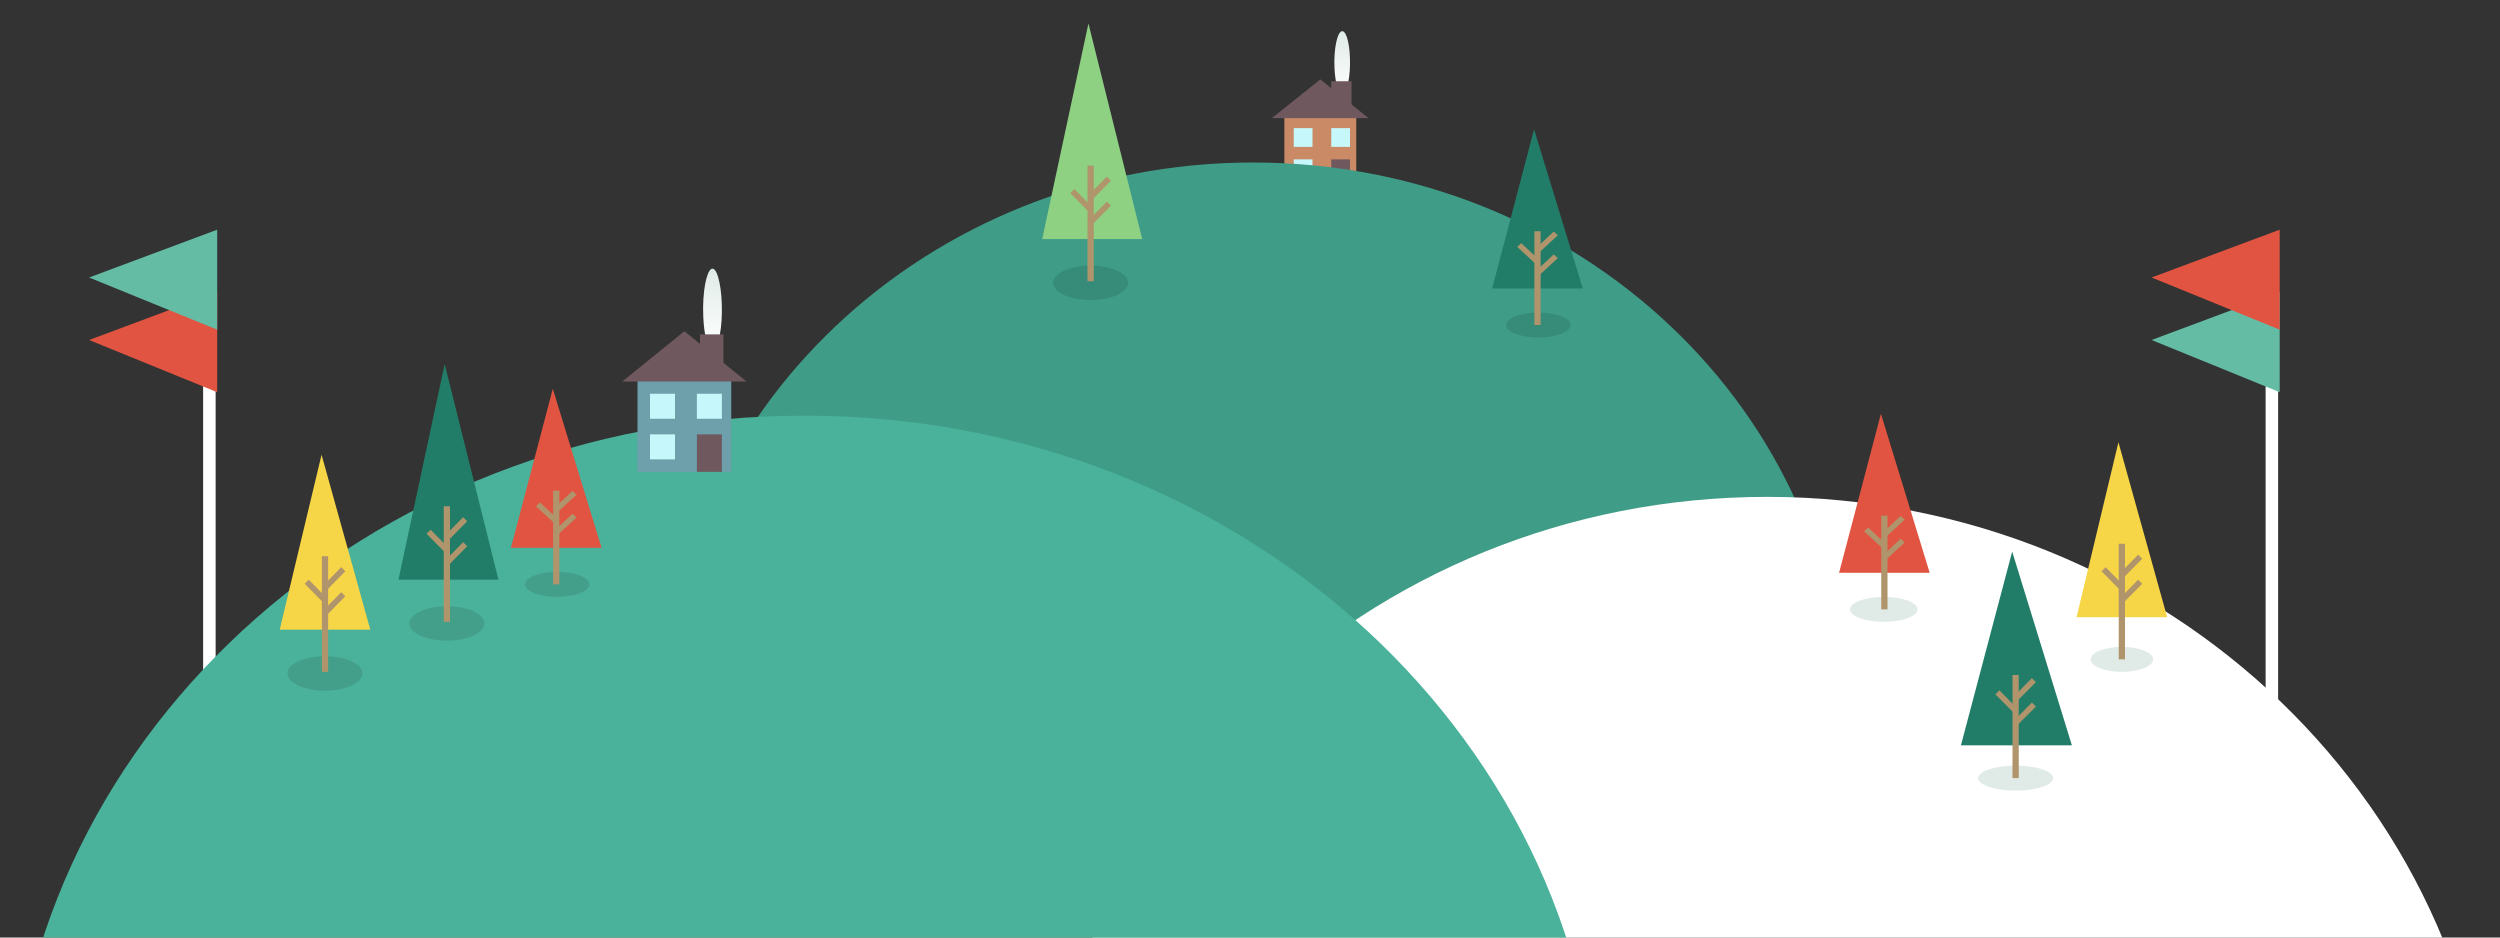 <?xml version="1.0" encoding="utf-8"?>
<!-- Generator: Adobe Illustrator 21.1.0, SVG Export Plug-In . SVG Version: 6.00 Build 0)  -->
<svg version="1.1" id="Слой_1" xmlns="http://www.w3.org/2000/svg" xmlns:xlink="http://www.w3.org/1999/xlink" x="0px" y="0px"
	 viewBox="0 0 800 300" style="enable-background:new 0 0 800 300;" xml:space="preserve">
<rect x="0" y="0" width="800" height="300" fill="#333333" stroke="none"/>
<style type="text/css">
	.st0{fill:#FFFFFF;}
	.st1{fill:#E15441;}
	.st2{fill:#64BCA5;}
	.st3{fill:#CA8A65;}
	.st4{fill:#C6F7FB;}
	.st5{fill:#70595E;}
	.st6{fill:url(#oval10_1_);}
	.st7{fill:#3E9C87;}
	.st8{fill:#4AB19A;}
	.st9{fill:#439F8A;}
	.st10{fill:#F6D546;}
	.st11{fill:#AF946C;}
	.st12{fill:#E0EBE8;}
	.st13{fill:#217D68;}
	.st14{fill:#378C79;}
	.st15{fill:#8FD182;}
	.st16{fill:#6DA0AB;}
	.st17{fill:url(#oval9_1_);}
</style>
<g id="flagLeft">
	<rect id="flagPoleLeft" x="65" y="83" class="st0" width="4" height="144"/>
	<path id="leftGreenFlag2" class="st1" d="M28.5,108.8l41-15.3v32L28.5,108.8z"/>
	<path id="leftGreenFlag" class="st2" d="M28.5,88.8l41-15.3v32L28.5,88.8z"/>
</g>
<g id="flagRight">
	<rect id="flagPoleLeft2" x="725" y="83" class="st0" width="4" height="144"/>
	<path id="leftGreenFlag3" class="st2" d="M688.5,108.8l41-15.3v32L688.5,108.8z"/>
	<path id="leftGreenFlag4" class="st1" d="M688.5,88.8l41-15.3v32L688.5,88.8z"/>
</g>
<g id="brownHouse">
	<rect id="rectangle15" x="411" y="37" class="st3" width="23" height="23"/>
	<rect id="rectangle16" x="414" y="41" class="st4" width="6" height="6"/>
	<rect id="rectangle17" x="426" y="41" class="st4" width="6" height="6"/>
	<rect id="rectangle18" x="414" y="51" class="st4" width="6" height="6"/>
	<rect id="rectangle19" x="426" y="51" class="st5" width="6" height="9"/>
	<path id="polygon2" class="st5" d="M422.5,25.4l15.4,12.4h-30.9L422.5,25.4z"/>
	
		<linearGradient id="oval10_1_" gradientUnits="userSpaceOnUse" x1="429.498" y1="292.004" x2="429.498" y2="271.996" gradientTransform="matrix(1 0 0 -1 0 302)">
		<stop  offset="0" style="stop-color:#E0EBE8"/>
		<stop  offset="1" style="stop-color:#FFFFFF"/>
	</linearGradient>
	<path id="oval10" class="st6" d="M427,19.3c0.1-5.5,1.3-9.7,2.7-9.3c1.4,0.4,2.4,5.2,2.3,10.7c-0.1,5.5-1.3,9.7-2.7,9.3
		c-1.3-0.4-2.3-4.7-2.3-10"/>
	<rect id="rectangle20" x="426" y="26" class="st5" width="6.5" height="9"/>
</g>
<g id="hills">
	<path id="backHill" class="st7" d="M212,231c0-98.9,84.6-179,189-179s189,80.1,189,179H401H212z"/>
	<path id="whiteHill" class="st0" d="M333,383c0-123.7,104.1-224,232.5-224S798,259.3,798,383H565.5H333z"/>
	<path id="leftHill" class="st8" d="M3,368c0-129.8,113.9-235,254.5-235S512,238.2,512,368H257.5H3z"/>
</g>
<g id="yellowTree">
	<ellipse id="oval" class="st9" cx="104" cy="215.5" rx="12" ry="5.5"/>
	<path id="bezier" class="st10" d="M89.5,201.5l13.4-56l15.6,56H89.5z"/>
	<rect id="rectangle" x="103" y="178" class="st11" width="2" height="37"/>
	<path id="bezier2" class="st11" d="M103.5,187.3l5.7-5.8l1.3,1.3l-6.4,6.5l-0.4,0.2L103.5,187.3z"/>
	<path id="bezier3" class="st11" d="M103.5,195.3l5.7-5.8l1.3,1.3l-6.4,6.5l-0.4,0.2L103.5,195.3z"/>
	<path id="bezier4" class="st11" d="M104.5,191.3l-5.7-5.8l-1.3,1.3l6.4,6.5l0.4,0.2L104.5,191.3z"/>
</g>
<g id="yellowTree2">
	<ellipse id="oval3" class="st9" cx="178.3" cy="187" rx="10.3" ry="4"/>
	<path id="bezier9" class="st1" d="M163.5,175.3l13.4-50.9l15.6,50.9H163.5z"/>
	<rect id="rectangle3" x="177" y="157" class="st11" width="2" height="30"/>
	<path id="bezier10" class="st11" d="M177.5,162.4l5.7-5.3l1.3,1.2l-6.4,5.9l-0.4,0.2L177.5,162.4z"/>
	<path id="bezier11" class="st11" d="M177.5,169.7l5.7-5.3l1.3,1.2l-6.4,5.9l-0.4,0.2L177.5,169.7z"/>
	<path id="bezier12" class="st11" d="M178.5,166.1l-5.7-5.3l-1.3,1.2l6.4,5.9l0.4,0.2L178.5,166.1z"/>
</g>
<g id="yellowTree3">
	<ellipse id="oval4" class="st12" cx="602.8" cy="195" rx="10.8" ry="4"/>
	<path id="bezier13" class="st1" d="M588.5,183.3l13.4-50.9l15.6,50.9H588.5z"/>
	<rect id="rectangle4" x="602" y="165" class="st11" width="2" height="30"/>
	<path id="bezier14" class="st11" d="M602.5,170.4l5.7-5.3l1.3,1.2l-6.4,5.9l-0.4,0.2L602.5,170.4z"/>
	<path id="bezier15" class="st11" d="M602.5,177.7l5.7-5.3l1.3,1.2l-6.4,5.9l-0.4,0.2L602.5,177.7z"/>
	<path id="bezier16" class="st11" d="M603.5,174.1l-5.7-5.3l-1.3,1.2l6.4,5.9l0.4,0.2L603.5,174.1z"/>
</g>
<g id="yellowTree4">
	<ellipse id="oval5" class="st12" cx="679" cy="211" rx="10" ry="4"/>
	<path id="bezier17" class="st10" d="M664.5,197.5l13.4-56l15.6,56H664.5z"/>
	<rect id="rectangle5" x="678" y="174" class="st11" width="2" height="37"/>
	<path id="bezier18" class="st11" d="M678.5,183.3l5.7-5.8l1.3,1.3l-6.4,6.5l-0.4,0.2L678.5,183.3z"/>
	<path id="bezier19" class="st11" d="M678.5,191.3l5.7-5.8l1.3,1.3l-6.4,6.5l-0.4,0.2L678.5,191.3z"/>
	<path id="bezier20" class="st11" d="M679.5,187.3l-5.7-5.8l-1.3,1.3l6.4,6.5l0.4,0.2L679.5,187.3z"/>
</g>
<g id="darkGreenTree2">
	<ellipse id="oval6" class="st12" cx="645" cy="249" rx="12" ry="4"/>
	<path id="bezier21" class="st13" d="M627.5,238.5l16.4-62l19.1,62H627.5z"/>
	<rect id="rectangle6" x="644" y="216" class="st11" width="2" height="33"/>
	<path id="bezier22" class="st11" d="M644.5,222.8l5.7-5.8l1.3,1.3l-6.4,6.4l-0.4,0.2L644.5,222.8z"/>
	<path id="bezier23" class="st11" d="M644.5,230.6l5.7-5.8l1.3,1.3l-6.4,6.4l-0.4,0.2L644.5,230.6z"/>
	<path id="bezier24" class="st11" d="M645.5,226.7l-5.7-5.8l-1.3,1.3l6.4,6.4l0.4,0.2L645.5,226.7z"/>
</g>
<g id="yellowTree5">
	<ellipse id="oval2" class="st9" cx="143" cy="199.5" rx="12" ry="5.5"/>
	<path id="bezier5" class="st13" d="M127.5,185.5l14.8-69l17.2,69H127.5z"/>
	<rect id="rectangle2" x="142" y="162" class="st11" width="2" height="37"/>
	<path id="bezier6" class="st11" d="M142.5,171.3l5.7-5.8l1.3,1.3l-6.4,6.5l-0.4,0.2L142.5,171.3z"/>
	<path id="bezier7" class="st11" d="M142.5,179.3l5.7-5.8l1.3,1.3l-6.4,6.5l-0.4,0.2L142.5,179.3z"/>
	<path id="bezier8" class="st11" d="M143.5,175.3l-5.7-5.8l-1.3,1.3l6.4,6.5l0.4,0.2L143.5,175.3z"/>
</g>
<g id="yellowTree6">
	<ellipse id="oval7" class="st14" cx="349" cy="90.5" rx="12" ry="5.5"/>
	<path id="bezier25" class="st15" d="M333.5,76.5l14.8-69l17.2,69H333.5z"/>
	<rect id="rectangle7" x="348" y="53" class="st11" width="2" height="37"/>
	<path id="bezier26" class="st11" d="M348.5,62.3l5.7-5.8l1.3,1.3l-6.4,6.5l-0.4,0.2L348.5,62.3z"/>
	<path id="bezier27" class="st11" d="M348.5,70.3l5.7-5.8l1.3,1.3l-6.4,6.5l-0.4,0.2L348.5,70.3z"/>
	<path id="bezier28" class="st11" d="M349.5,66.3l-5.7-5.8l-1.3,1.3l6.4,6.5l0.4,0.2L349.5,66.3z"/>
</g>
<g id="yellowTree7">
	<ellipse id="oval8" class="st14" cx="492.3" cy="104" rx="10.3" ry="4"/>
	<path id="bezier29" class="st13" d="M477.5,92.3l13.4-50.9l15.6,50.9H477.5z"/>
	<rect id="rectangle8" x="491" y="74" class="st11" width="2" height="30"/>
	<path id="bezier30" class="st11" d="M491.5,79.4l5.7-5.3l1.3,1.2l-6.4,5.9l-0.4,0.2L491.5,79.4z"/>
	<path id="bezier31" class="st11" d="M491.5,86.7l5.7-5.3l1.3,1.2l-6.4,5.9l-0.4,0.2L491.5,86.7z"/>
	<path id="bezier32" class="st11" d="M492.5,83.1l-5.7-5.3l-1.3,1.2l6.4,5.9l0.4,0.2L492.5,83.1z"/>
</g>
<g id="blueHouse">
	<rect id="rectangle9" x="204" y="121" class="st16" width="30" height="30"/>
	<rect id="rectangle10" x="208" y="126" class="st4" width="8" height="8"/>
	<rect id="rectangle11" x="223" y="126" class="st4" width="8" height="8"/>
	<rect id="rectangle12" x="208" y="139" class="st4" width="8" height="8"/>
	<rect id="rectangle13" x="223" y="139" class="st5" width="8" height="12"/>
	<path id="polygon" class="st5" d="M219,106l19.9,16.1h-39.8L219,106z"/>
	
		<linearGradient id="oval9_1_" gradientUnits="userSpaceOnUse" x1="227.999" y1="216.002" x2="227.999" y2="189.998" gradientTransform="matrix(1 0 0 -1 0 302)">
		<stop  offset="0" style="stop-color:#E0EBE8"/>
		<stop  offset="1" style="stop-color:#FFFFFF"/>
	</linearGradient>
	<path id="oval9" class="st17" d="M225,98.1c0.1-7.2,1.6-12.6,3.2-12.1c1.6,0.5,2.9,6.7,2.8,13.9c-0.1,7.2-1.6,12.6-3.2,12.1
		c-1.6-0.5-2.8-6.1-2.8-13"/>
	<rect id="rectangle14" x="224" y="107" class="st5" width="7.5" height="12"/>
</g>
</svg>
